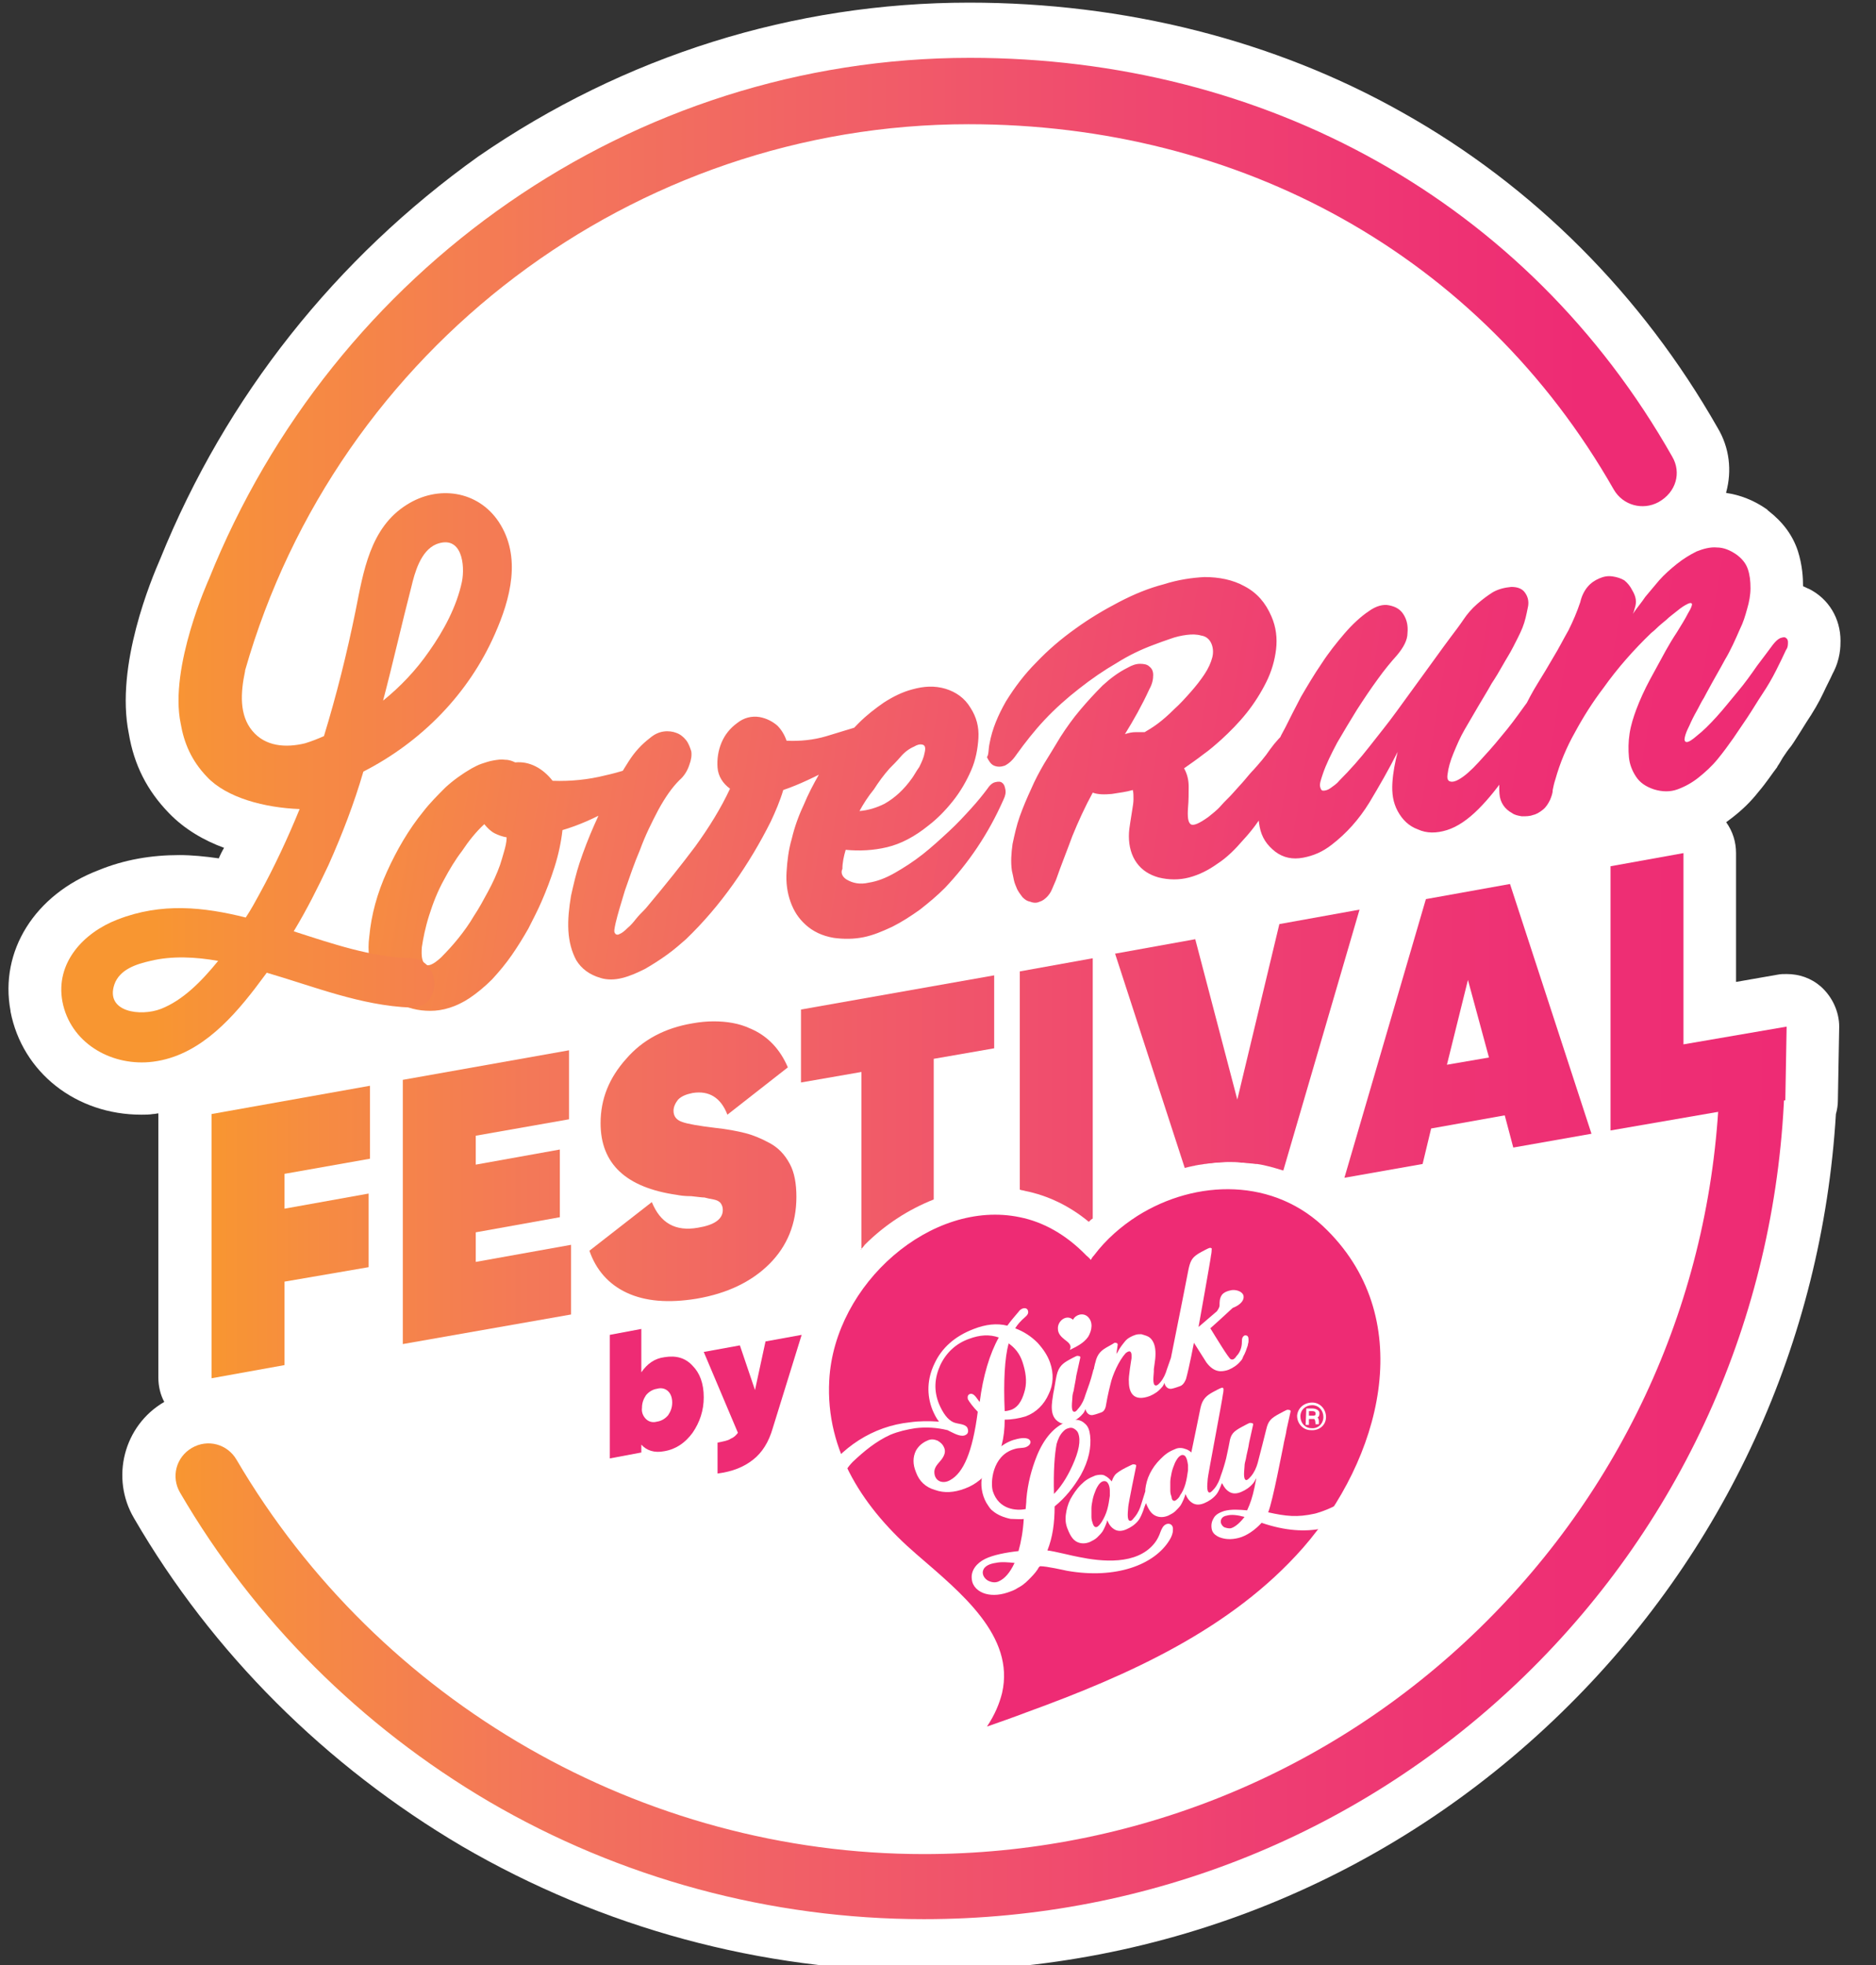 <?xml version="1.0" encoding="utf-8"?>
<!-- Generator: Adobe Illustrator 23.0.1, SVG Export Plug-In . SVG Version: 6.00 Build 0)  -->
<svg version="1.1" id="Calque_1" xmlns="http://www.w3.org/2000/svg" xmlns:xlink="http://www.w3.org/1999/xlink" x="0px" y="0px"
	 viewBox="0 0 285.5 299" style="enable-background:new 0 0 285.5 299;" xml:space="preserve">
<rect x="0" y="0" width="285.5" height="299" fill="#333333" stroke="none"/>
<style type="text/css">
	.st0{fill:#FFFFFF;}
	.st1{fill:url(#SVGID_1_);}
	.st2{fill:url(#SVGID_2_);}
	.st3{fill:url(#SVGID_3_);}
	.st4{fill:#EE2B74;}
	.st5{fill:none;}
	.st6{fill:url(#SVGID_4_);}
	.st7{fill:url(#SVGID_5_);}
	.st8{fill:url(#SVGID_6_);}
	.st9{fill:url(#SVGID_7_);}
	.st10{fill:url(#SVGID_8_);}
	.st11{fill:url(#SVGID_9_);}
	.st12{fill:url(#SVGID_10_);}
	.st13{fill:url(#SVGID_11_);}
</style>
<path class="st0" d="M277.1,150.1c-1.5-1.3-3.3-1.9-5.2-1.9c-0.5,0-0.9,0-1.4,0.1l-6.3,1.1v-19.6c0-1.7-0.5-3.3-1.5-4.7
	c0.3-0.2,0.5-0.4,0.8-0.6c1.7-1.3,3-2.6,4.1-4c1.2-1.4,2.1-2.8,2.8-3.7c0,0,0.1-0.1,0.1-0.2c0.3-0.4,0.5-0.8,0.8-1.3
	c0.4-0.6,0.8-1.2,1.3-1.8c0.5-0.7,0.9-1.4,1.3-2c0.3-0.5,0.7-1.1,1-1.6c1-1.5,1.9-3,2.6-4.5c0.5-1.1,1-2,1.4-2.9
	c1.2-2.2,1.2-4.2,1.2-5c0-3.4-1.8-6.4-4.8-7.9c-0.3-0.1-0.6-0.3-0.9-0.4c0-1.3-0.1-3.2-0.8-5.4c-0.8-2.4-2.3-4.4-4.5-6.1
	c-0.1-0.1-0.1-0.1-0.2-0.2c-2-1.4-4.1-2.2-6.2-2.5c0,0,0,0,0-0.1c0.9-3.3,0.5-6.8-1.3-9.8c-11.5-20.2-28-36.8-48-48
	c-19.5-11-42.3-16.7-65.9-16.7c-26.7,0-52.5,8.1-74.7,23.4C51.1,39.3,34.4,60.3,24.4,85c-1.3,3-6.9,16.2-4.8,26.6
	c0.8,4.8,2.8,8.7,6.1,12.1c2.4,2.5,5.4,4.2,8.4,5.3c-0.3,0.5-0.6,1.1-0.8,1.6c-2.1-0.3-4.1-0.5-6-0.5c-4.3,0-8.4,0.7-12.3,2.3
	c-9.7,3.7-15.1,12.3-13.4,21.4c0,0,0,0,0,0.1c1.8,9.3,10,15.7,19.9,15.7c0.6,0,1.2,0,1.8-0.1c0.3,0,0.6-0.1,0.8-0.1c0,0,0,0,0,0
	v40.2c0,1.3,0.3,2.6,0.9,3.7c-6.2,3.6-8.2,11.6-4.6,17.7c11.9,20.5,29.2,37.7,49.9,49.9c21.3,12.4,45.5,19,70.3,19
	c36.5,0,70.9-13.9,97-39.3c24.9-24.2,39.7-56.4,41.8-91.1c0.2-0.7,0.3-1.4,0.3-2.1l0.2-11.2C279.9,154,278.9,151.7,277.1,150.1z"/>
<g id="FOND_FONCE">
</g>
<g>
	<g>
		<g>
			
				<linearGradient id="SVGID_1_" gradientUnits="userSpaceOnUse" x1="-1496.867" y1="1186.749" x2="-1496.63" y2="1186.789" gradientTransform="matrix(943.832 -166.423 0 973.176 1412833.625 -1403910.125)">
				<stop  offset="0" style="stop-color:#F89631"/>
				<stop  offset="6.450558e-02" style="stop-color:#F68C41"/>
				<stop  offset="0.218" style="stop-color:#F3765A"/>
				<stop  offset="0.373" style="stop-color:#F16166"/>
				<stop  offset="0.529" style="stop-color:#F04E6D"/>
				<stop  offset="0.685" style="stop-color:#EE3D72"/>
				<stop  offset="0.841" style="stop-color:#EE3074"/>
				<stop  offset="1" style="stop-color:#EE2B74"/>
			</linearGradient>
			<path class="st1" d="M99.4,115.6c0.5-0.2,1-0.3,1.3-0.2c0.3,0.1,0.5,0.3,0.6,0.6c0.1,0.3,0,0.6-0.1,1c-0.2,0.4-0.5,0.8-0.9,1.1
				c-2.3,1.9-4.8,3.6-7.3,5s-5,2.5-7.4,3.2c-0.2,1.8-0.6,3.7-1.2,5.6s-1.3,3.7-2,5.3c-0.6,1.4-1.3,2.7-2,4.1c-0.8,1.4-1.6,2.7-2.5,4
				s-1.9,2.5-3,3.7c-1.1,1.1-2.3,2.1-3.5,2.9c-2,1.3-4,1.9-5.9,1.9s-3.6-0.4-5.1-1.4c-1.5-0.9-2.6-2.2-3.4-4
				c-0.8-1.7-1.1-3.7-0.8-5.9c0.3-3.3,1.2-6.6,2.7-9.9c1.5-3.3,3.3-6.4,5.5-9.1c1-1.3,2.2-2.5,3.4-3.7c1.2-1.1,2.6-2.1,4-2.9
				c0.4-0.2,0.9-0.5,1.5-0.7s1.2-0.4,1.8-0.5c0.6-0.1,1.2-0.2,1.8-0.1c0.6,0,1.1,0.2,1.5,0.4c1.1-0.1,2.1,0.1,3.1,0.6
				s1.9,1.3,2.6,2.2c2.8,0.1,5.5-0.2,7.9-0.8C94.3,117.5,96.8,116.7,99.4,115.6z M67.6,133.8c-1,1.8-1.7,3.6-2.3,5.5
				c-0.6,1.9-0.9,3.5-1.1,4.8c-0.1,1.3,0,2.2,0.5,2.6c0.4,0.4,1.2,0.1,2.4-1c1-1,1.9-2,2.7-3c0.8-1,1.6-2.1,2.3-3.3
				c0.8-1.2,1.5-2.5,2.2-3.8s1.3-2.6,1.8-4c0.2-0.6,0.4-1.3,0.6-2s0.4-1.4,0.4-2.2c-0.6-0.1-1.2-0.3-1.8-0.6
				c-0.6-0.3-1.1-0.8-1.6-1.4c-1.3,1.2-2.4,2.6-3.4,4.1C69.3,130.8,68.4,132.3,67.6,133.8z M103.4,118.7c-1.1,1.1-2.1,2.5-3.2,4.5
				c-1,1.9-2,3.9-2.8,6.1c-0.9,2.1-1.6,4.2-2.3,6.2c-0.6,2-1.1,3.6-1.4,4.9c-0.2,0.9-0.3,1.4-0.1,1.6c0.1,0.2,0.4,0.3,0.7,0.1
				c0.3-0.1,0.7-0.4,1.2-0.9c0.5-0.4,0.9-0.9,1.3-1.4s0.8-0.9,1.2-1.3c0.4-0.4,0.6-0.7,0.7-0.8c2.6-3.1,5-6.1,7.1-8.9
				c2.1-2.9,3.9-5.8,5.3-8.8c-1.1-0.8-1.8-1.9-1.9-3.2s0.1-2.6,0.6-3.8c0.5-1.2,1.3-2.2,2.4-3c1-0.8,2.2-1.1,3.4-0.9
				c1.1,0.2,2,0.7,2.7,1.3c0.6,0.6,1.1,1.4,1.4,2.3c2,0.1,4.1-0.1,6.1-0.7s3.9-1.2,5.6-1.7c0.6-0.2,1.1-0.3,1.4-0.2
				c0.4,0.1,0.6,0.2,0.8,0.5c0.1,0.3,0.1,0.6-0.1,1c-0.2,0.4-0.6,0.8-1.1,1.3c-0.7,0.6-1.5,1.2-2.5,1.9c-1,0.7-2.1,1.4-3.3,2
				c-1.2,0.7-2.4,1.3-3.7,1.9c-1.3,0.6-2.5,1.1-3.7,1.5c-0.5,1.7-1.2,3.3-1.9,4.8c-1.6,3.2-3.5,6.4-5.7,9.5
				c-2.2,3.1-4.6,5.9-7.2,8.4c-0.8,0.7-1.7,1.5-2.8,2.3c-1.1,0.8-2.2,1.5-3.4,2.2c-1.2,0.6-2.3,1.1-3.5,1.4c-1.2,0.3-2.3,0.3-3.3,0
				c-1.7-0.5-2.9-1.4-3.7-2.7c-0.7-1.3-1.1-2.8-1.2-4.5s0.1-3.5,0.4-5.3c0.4-1.8,0.8-3.5,1.3-5c1.3-3.9,3-7.7,5-11.4
				c0.8-1.3,1.6-2.7,2.5-4.1s1.9-2.5,3.2-3.5c0.7-0.6,1.4-0.9,2.1-1s1.4,0,1.9,0.2c0.6,0.2,1.1,0.6,1.5,1.1s0.6,1.1,0.8,1.7
				c0.1,0.6,0,1.3-0.3,2.1C104.6,117.3,104.1,118.1,103.4,118.7z M128.8,133.8c1,0.6,2.1,0.8,3.4,0.5c1.3-0.2,2.6-0.7,4-1.5
				s2.8-1.7,4.2-2.8s2.7-2.3,4-3.5s2.4-2.4,3.4-3.5s1.8-2.1,2.4-2.9c0.4-0.6,0.8-1,1.3-1.1c0.4-0.1,0.8-0.1,1,0.1
				c0.3,0.2,0.4,0.5,0.5,1s0,1-0.3,1.6c-2.3,5.2-5.3,9.6-8.9,13.4c-1.2,1.2-2.4,2.2-3.8,3.3c-1.4,1-2.8,1.9-4.2,2.6
				c-1.5,0.7-2.9,1.3-4.4,1.6s-3,0.3-4.5,0.1c-1.8-0.3-3.2-1-4.3-2s-1.8-2.1-2.3-3.5s-0.7-2.9-0.6-4.5c0.1-1.7,0.3-3.4,0.8-5.1
				c0.4-1.7,1-3.4,1.8-5.1c0.7-1.7,1.5-3.2,2.3-4.6s1.8-2.7,2.8-4.1c1-1.4,2.1-2.6,3.3-3.8c1.2-1.2,2.5-2.2,3.8-3.1
				c1.4-0.9,2.8-1.6,4.3-2c1.8-0.5,3.4-0.6,5.1-0.1c1.6,0.5,2.9,1.4,3.8,2.9c0.9,1.4,1.3,2.9,1.2,4.6c-0.1,1.6-0.4,3.3-1.1,4.9
				c-0.7,1.6-1.6,3.2-2.8,4.7s-2.4,2.7-3.7,3.7c-2.1,1.7-4.2,2.8-6.3,3.3s-4.2,0.6-6.3,0.4c-0.3,1-0.5,2-0.5,2.9
				C127.9,132.8,128.2,133.4,128.8,133.8z M130.8,123.4c1.3-0.1,2.6-0.5,3.8-1.1c1.6-0.9,3-2.2,4.2-3.9c0.3-0.4,0.6-1,1.1-1.7
				c0.4-0.8,0.7-1.5,0.8-2.1c0.2-0.8,0.1-1.2-0.3-1.3c-0.4-0.1-0.8,0-1.3,0.3c-0.7,0.3-1.4,0.8-2,1.5s-1.2,1.3-1.7,1.8
				c-0.9,1-1.7,2.1-2.4,3.2C132.1,121.2,131.4,122.3,130.8,123.4L130.8,123.4z M150.6,113.1c0.4-2.2,1.3-4.3,2.5-6.4
				c1.3-2.1,2.8-4.1,4.6-5.9c1.8-1.9,3.8-3.6,5.9-5.1c2.2-1.6,4.4-2.9,6.7-4.1s4.5-2.1,6.8-2.7c2.2-0.7,4.3-1,6.2-1.1
				c2.2,0,4.3,0.4,6.1,1.4c1.9,1,3.2,2.5,4.1,4.6c0.7,1.6,0.9,3.3,0.7,5s-0.7,3.4-1.5,5s-1.8,3.2-3,4.7s-2.5,2.8-3.8,4
				c-0.9,0.8-1.8,1.6-2.8,2.3c-0.9,0.7-1.9,1.4-2.9,2.1c0.5,0.9,0.7,1.8,0.7,2.8s0,2.1-0.1,3.2c-0.1,1.4,0,2.2,0.4,2.5
				s1.3-0.1,2.7-1.1c0.6-0.5,1.3-1,1.9-1.7c0.6-0.7,1.3-1.3,1.9-2c0.6-0.7,1.2-1.3,1.7-1.9s1-1.2,1.4-1.6c0.8-0.9,1.7-1.9,2.5-3.1
				c0.8-1.1,1.7-2.1,2.7-2.9c0.3-0.3,0.7-0.5,1.1-0.6c0.4-0.1,0.8,0.1,1,0.5c0.3,0.4,0.3,0.9,0.1,1.5s-0.4,1.1-0.7,1.6
				c-0.6,1.4-1.3,2.8-2.1,4.4s-1.8,3.2-2.8,4.8c-1,1.6-2.1,3.1-3.4,4.5c-1.2,1.4-2.5,2.7-3.9,3.6c-1.4,1-2.8,1.7-4.3,2.1
				c-1.5,0.4-3.1,0.4-4.7,0c-1.4-0.4-2.5-1.1-3.3-2.2c-0.8-1.1-1.2-2.5-1.2-4.1c0-0.7,0.1-1.4,0.2-2c0.1-0.7,0.2-1.3,0.3-1.9
				s0.2-1.2,0.2-1.7s0-1-0.1-1.4c-1,0.3-2,0.4-3.2,0.6c-1.1,0.1-2.1,0.1-2.9-0.2c-1.2,2.2-2.2,4.4-3.1,6.6c-0.8,2.2-1.7,4.4-2.5,6.7
				c-0.2,0.5-0.4,0.9-0.6,1.4c-0.2,0.5-0.5,0.9-0.8,1.2s-0.7,0.6-1.1,0.7c-0.4,0.2-0.9,0.2-1.4,0c-0.5-0.1-0.8-0.3-1.2-0.7
				c-0.3-0.4-0.6-0.8-0.8-1.2c-0.2-0.5-0.4-0.9-0.5-1.4s-0.2-1-0.3-1.4c-0.2-1.3-0.1-2.7,0.1-4.1c0.3-1.4,0.6-2.8,1.1-4.2
				c0.5-1.4,1.1-2.8,1.7-4.1c0.6-1.4,1.3-2.7,2-3.9c0.8-1.3,1.6-2.6,2.5-4.1c0.9-1.4,1.9-2.8,3-4.1c1.1-1.3,2.2-2.5,3.4-3.7
				c1.2-1.1,2.4-2,3.8-2.7c0.7-0.4,1.3-0.6,1.9-0.6c0.6,0,1.1,0.1,1.4,0.4c0.4,0.3,0.6,0.7,0.6,1.3c0,0.6-0.1,1.3-0.6,2.2
				c-1.1,2.4-2.4,4.7-3.7,6.8c0.6-0.2,1.1-0.3,1.6-0.3s1,0,1.4,0c0.5-0.3,1.2-0.7,2-1.3c0.8-0.6,1.6-1.3,2.5-2.2
				c0.9-0.8,1.7-1.7,2.5-2.6s1.5-1.8,2.1-2.7c0.6-0.9,1-1.8,1.2-2.6c0.2-0.8,0.1-1.6-0.2-2.2s-0.8-1-1.5-1.1
				c-0.7-0.2-1.4-0.2-2.2-0.1s-1.7,0.3-2.5,0.6c-0.9,0.3-1.7,0.6-2.5,0.9c-1.9,0.7-3.8,1.6-5.7,2.8c-1.9,1.1-3.8,2.4-5.7,3.9
				c-1.8,1.4-3.6,3-5.2,4.7c-1.6,1.7-3,3.5-4.3,5.3c-0.6,0.9-1.2,1.4-1.8,1.7c-0.6,0.2-1.1,0.2-1.6,0s-0.8-0.7-1.1-1.3
				C150.5,114.8,150.4,114,150.6,113.1z M212.6,99.7c-0.9,1-1.9,2.2-2.9,3.6c-1.1,1.5-2.1,3-3.2,4.7c-1,1.6-2,3.3-3,5
				c-0.9,1.7-1.7,3.3-2.2,4.8c-0.3,0.9-0.5,1.5-0.4,1.9s0.2,0.6,0.5,0.6s0.7-0.1,1.1-0.4c0.4-0.3,0.9-0.6,1.3-1.1
				c1.7-1.7,3.2-3.4,4.6-5.2c1.4-1.8,2.8-3.5,4.1-5.3s2.7-3.7,4-5.5c1.4-1.9,2.8-3.9,4.3-5.9c0.6-0.8,1.3-1.7,1.9-2.6
				c0.6-0.9,1.3-1.7,2.1-2.4c0.8-0.7,1.6-1.3,2.4-1.8c0.9-0.5,1.8-0.7,2.8-0.8c1,0,1.7,0.3,2.1,0.9c0.5,0.7,0.6,1.5,0.4,2.3
				c-0.2,1-0.4,2-0.8,3c-0.4,1-0.9,1.9-1.4,2.9s-1.1,1.9-1.6,2.8s-1.1,1.9-1.7,2.8c-0.6,1.1-1.3,2.2-2,3.4c-0.7,1.2-1.4,2.4-2.1,3.6
				c-0.7,1.2-1.2,2.4-1.7,3.6s-0.8,2.3-0.9,3.2c-0.1,0.6,0,1,0.4,1.1c0.3,0.1,0.8,0,1.3-0.3c0.9-0.5,1.9-1.4,3-2.6s2.3-2.5,3.5-4
				c1.2-1.4,2.3-2.9,3.3-4.3s1.9-2.5,2.5-3.4c0.3-0.4,0.6-0.6,1-0.8c0.4-0.1,0.7-0.1,0.9,0.1c0.3,0.2,0.4,0.5,0.4,1
				s-0.1,1.1-0.6,1.8c-0.8,1.5-1.8,3.2-2.9,5.3c-1.1,2-2.4,4.1-3.7,6c-1.4,2-2.8,3.8-4.4,5.4c-1.6,1.6-3.2,2.7-4.8,3.2
				s-3.1,0.5-4.4-0.1c-1.4-0.5-2.4-1.5-3.1-2.8c-0.7-1.3-0.9-2.7-0.8-4.3c0.1-1.6,0.4-3.1,0.8-4.7c-1.3,2.6-2.8,5.2-4.3,7.7
				c-1.6,2.6-3.5,4.7-5.7,6.4c-1.4,1.1-2.8,1.7-4.4,2c-1.6,0.3-3,0-4.2-0.9c-1.3-1-2.1-2.2-2.4-3.8c-0.3-1.6-0.3-3.3,0.1-5
				c0.4-1.8,0.9-3.5,1.6-5.3c0.7-1.8,1.4-3.4,2.2-4.8c0.7-1.4,1.5-3,2.4-4.7c1-1.7,2-3.4,3.1-5c1.1-1.7,2.3-3.2,3.5-4.6
				s2.5-2.6,3.7-3.4c1.1-0.8,2.2-1.1,3.1-0.9c1,0.2,1.7,0.6,2.2,1.4s0.7,1.7,0.6,2.8C214.2,97.4,213.6,98.5,212.6,99.7z M248.8,92.5
				c-0.1,0.4-0.2,0.7-0.3,0.9c0.6-0.9,1.3-1.7,1.9-2.6c0.7-0.8,1.4-1.7,2.1-2.5c0.8-0.9,1.7-1.7,2.7-2.5c1-0.8,2-1.4,3-1.9
				c1-0.4,2.1-0.7,3.1-0.6c1,0,2,0.4,3,1.1c0.8,0.6,1.4,1.3,1.7,2.2c0.3,0.9,0.4,1.8,0.4,2.9c0,1-0.2,2.1-0.5,3.1
				c-0.3,1.1-0.6,2.1-1.1,3.1c-0.7,1.6-1.4,3.2-2.3,4.7c-0.8,1.5-1.7,3-2.5,4.5c-0.1,0.2-0.4,0.7-0.7,1.3c-0.4,0.6-0.7,1.3-1.1,2
				s-0.8,1.5-1.1,2.2c-0.4,0.8-0.6,1.3-0.7,1.8c-0.1,0.4,0,0.7,0.3,0.7s0.8-0.3,1.6-1c0.9-0.7,1.8-1.6,2.9-2.8
				c1.1-1.2,2.1-2.5,3.2-3.8s2.1-2.7,3-4c1-1.3,1.8-2.4,2.4-3.2c0.4-0.5,0.7-0.8,1.1-1c0.3-0.1,0.6-0.2,0.8-0.1
				c0.2,0.1,0.4,0.3,0.4,0.7c0,0.4,0,0.8-0.3,1.2c-0.4,0.9-0.9,1.9-1.5,3.1s-1.3,2.4-2.1,3.6c-0.8,1.2-1.5,2.4-2.3,3.6
				s-1.5,2.2-2.1,3.1c-0.7,1-1.5,2.1-2.4,3.2s-1.9,2-2.9,2.8s-2.1,1.4-3.2,1.8c-1.1,0.4-2.3,0.4-3.6,0c-1.2-0.4-2.1-1-2.7-1.9
				c-0.6-0.9-1-1.9-1.1-3s-0.1-2.3,0.1-3.6c0.2-1.3,0.6-2.5,1-3.6c0.6-1.6,1.3-3.1,2.1-4.6s1.6-2.9,2.4-4.4c0.5-0.9,1.1-1.9,1.7-2.8
				c0.6-1,1.2-1.9,1.7-2.9c0.5-0.8,0.6-1.2,0.6-1.4c-0.1-0.2-0.3-0.2-0.7,0c-0.4,0.2-0.9,0.5-1.5,1s-1.2,0.9-1.7,1.4
				c-0.6,0.5-1.1,0.9-1.5,1.3s-0.7,0.6-0.8,0.7c-2.6,2.5-5.1,5.3-7.3,8.4c-1.6,2.1-3,4.3-4.3,6.7c-1.3,2.3-2.3,4.7-3,7.2
				c-0.2,0.6-0.3,1.1-0.4,1.6c0,0.5-0.2,1-0.4,1.5c-0.3,0.6-0.6,1.1-1.1,1.5s-1,0.7-1.5,0.8c-0.5,0.2-1.1,0.2-1.7,0.2
				c-0.6-0.1-1.1-0.2-1.5-0.5c-1.1-0.6-1.8-1.6-1.9-2.9c-0.1-1.3,0-2.8,0.4-4.4s0.9-3.1,1.6-4.7c0.7-1.5,1.2-2.8,1.7-3.8
				c0.6-1.3,1.3-2.6,2.1-3.9s1.6-2.6,2.4-4c0.8-1.3,1.5-2.7,2.3-4.1c0.7-1.4,1.3-2.8,1.8-4.3c0.2-0.9,0.6-1.7,1.1-2.3
				c0.5-0.6,1.1-1,1.8-1.3s1.3-0.4,2-0.3s1.3,0.3,1.8,0.6c0.5,0.4,0.9,0.9,1.2,1.5C249,90.8,249.1,91.6,248.8,92.5z"/>
		</g>
		
			<linearGradient id="SVGID_2_" gradientUnits="userSpaceOnUse" x1="23.392" y1="214.776" x2="240.724" y2="214.776" gradientTransform="matrix(1 0 0 -1 0 300)">
			<stop  offset="0" style="stop-color:#F89631"/>
			<stop  offset="4.469138e-02" style="stop-color:#F7913A"/>
			<stop  offset="0.285" style="stop-color:#F3765A"/>
			<stop  offset="0.508" style="stop-color:#F15D68"/>
			<stop  offset="0.709" style="stop-color:#EF4570"/>
			<stop  offset="0.88" style="stop-color:#EE3473"/>
			<stop  offset="1" style="stop-color:#EE2B74"/>
		</linearGradient>
		<path class="st2" d="M254.5,69.5c-22.1-39-62.1-60.7-106.9-60.7C96.1,8.8,50.7,41,31.8,88.1l0,0c0,0-6.1,13.4-4.3,22
			c0.5,2.9,1.6,5.6,4,8.1c3,3.2,8.8,4.7,14.1,4.9c-1.8,4.4-3.8,8.7-6.1,12.9c-0.6,1.1-1.3,2.4-2.1,3.6c-6.4-1.6-12.8-2.3-19.5,0.3
			c-5.2,2-9.5,6.6-8.4,12.5c1.2,6.2,7.2,9.7,13.2,9.2c7-0.6,12.1-6,16.1-11.2c0.6-0.8,1.2-1.6,1.8-2.4c7.2,2.1,14.3,5,21.9,5.3
			c4.8,0.2,4.8-7.3,0-7.5c-6.1-0.2-11.9-2.2-17.8-4.1c2-3.3,3.7-6.7,5.3-10.1c2.1-4.7,3.9-9.4,5.3-14.2c8.8-4.5,16-11.8,20-20.9
			c2.4-5.4,4.1-11.8,0.6-17.1c-3.2-4.8-9.3-5.6-14-2.6C56.3,80.3,55.3,87,54.1,93c-1.3,6.4-2.9,12.8-4.8,19
			c-0.9,0.4-1.9,0.8-2.9,1.1c-2.9,0.7-6,0.5-8-1.9s-1.8-5.8-1.1-9.1V102c14-49,59.1-83.1,110.1-83.1c41.2,0,77.8,19.8,98.2,55.6
			c1.4,2.4,4.4,3.2,6.8,1.9C255.1,74.9,255.9,71.9,254.5,69.5z M24.5,153.5c-3.1,1.2-8.5,0.5-7.1-3.7c0.8-2.3,3.3-3.1,5.5-3.6
			c3.3-0.8,6.9-0.6,10.3,0C30.6,149.4,27.8,152.2,24.5,153.5z M62.6,89.3c0.5-2.1,1.4-5.5,3.8-6.5c3.9-1.5,4.4,3.2,3.9,5.7
			c-0.8,3.8-2.8,7.5-5,10.6c-2,2.9-4.4,5.4-7,7.5C59.8,100.9,61.1,95.1,62.6,89.3z"/>
		
			<linearGradient id="SVGID_3_" gradientUnits="userSpaceOnUse" x1="26.711" y1="74.152" x2="271.603" y2="74.152" gradientTransform="matrix(1 0 0 -1 0 300)">
			<stop  offset="0" style="stop-color:#F89631"/>
			<stop  offset="6.450558e-02" style="stop-color:#F68C41"/>
			<stop  offset="0.218" style="stop-color:#F3765A"/>
			<stop  offset="0.373" style="stop-color:#F16166"/>
			<stop  offset="0.529" style="stop-color:#F04E6D"/>
			<stop  offset="0.685" style="stop-color:#EE3D72"/>
			<stop  offset="0.841" style="stop-color:#EE3074"/>
			<stop  offset="1" style="stop-color:#EE2B74"/>
		</linearGradient>
		<path class="st3" d="M140.6,292c-23.3,0-46.2-6.2-66.2-17.9c-19.4-11.4-35.7-27.6-47-47c-1.4-2.4-0.6-5.4,1.8-6.8
			c2.4-1.4,5.4-0.6,6.8,1.8c21.7,37,61.8,60,104.6,60c31.7,0,61.8-12.2,84.5-34.3s35.7-51.7,36.6-83.3c0.1-2.8,2.4-4.9,5.1-4.8
			c2.8,0.1,4.9,2.4,4.8,5.1c-1,34.2-15,66.3-39.6,90.2C207.5,278.8,175,292,140.6,292z"/>
		<g>
			<g>
				<path class="st4" d="M202,187.2c-8-8.1-20-7.8-28.9-2.2c-2.5,1.6-4.8,3.6-6.6,6c-0.2,0.2-0.4,0.5-0.5,0.7
					c-0.2-0.3-0.5-0.5-0.7-0.7c-3.1-3.2-6.6-5.1-10.1-5.8c-13.4-2.8-28.2,10.1-29,24.8c-0.6,10.9,5.4,19.7,13.3,26.5
					c6.7,5.8,15,12.4,13,21.1c-0.4,1.6-1.1,3.3-2.3,5.1c2-0.7,4-1.4,6.1-2.2c15.4-5.6,31.1-12.6,42-25
					C210,222.1,215.9,201.1,202,187.2z"/>
			</g>
			<path class="st0" d="M159.8,207.3c-0.4-1.1-1-2-1.9-3c-1-1-2.1-1.7-3.4-2.2c0.3-0.5,0.8-1.1,1.5-1.7c0.6-0.5,0.5-0.8,0.4-1.1
				c-0.2-0.3-0.5-0.3-0.8-0.2c-0.2,0.1-0.4,0.2-0.6,0.5c-0.6,0.7-1.2,1.4-1.7,2.1c-1.6-0.4-3.3-0.2-5.1,0.5c-2.9,1.1-4.9,2.9-6,5.3
				c-1.1,2.3-1.2,4.7-0.3,7c0.3,0.7,0.6,1.3,1,1.8c-1.5-0.1-3-0.1-4.4,0.1c-5.7,0.6-10.5,3.8-13.7,8.6c-0.3,0.4-1.8,2.6-0.9,3.1
				c0.5,0.3,1.2-0.1,1.6-0.3c0.6-0.3,1-0.8,1.4-1.4c0.3-0.4,0.6-0.9,0.9-1.3c0.6-0.9,1.2-1.9,2-2.7c1.7-1.6,3.5-3.1,5.7-4.1
				c1.2-0.5,2.5-0.8,3.8-1c1.6-0.2,3.3-0.1,4.9,0.3c0.2,0.1,0.4,0.2,0.6,0.3c0.6,0.3,1.6,0.8,2.2,0.4c0.4-0.2,0.4-0.7,0.2-1.1
				c-0.4-0.6-1.4-0.5-2.1-0.8c-0.9-0.4-1.6-1.4-2.2-2.8c-0.8-2-0.7-3.9,0.2-5.9c0.9-1.9,2.4-3.3,4.4-4c1.6-0.6,3.1-0.7,4.5-0.2
				c-1.4,2.5-2.4,5.9-2.9,9.8l-0.1-0.1c-0.4-0.5-0.8-1.3-1.4-1.1c-0.3,0.1-0.4,0.4-0.3,0.8c0.2,0.4,0.9,1.3,1.5,1.9
				c-0.8,6.2-2.2,9.3-4.2,10.4c-1.2,0.7-2.5,0.1-2.4-1.4c0.1-0.8,0.8-1.3,1.2-1.9c0.4-0.6,0.5-1.1,0.3-1.6s-0.5-0.8-1-1.1
				c-0.5-0.2-1-0.3-1.6,0c-0.7,0.3-1.3,0.8-1.7,1.5c-0.5,1-0.5,2.1,0,3.3c0.5,1.4,1.5,2.3,2.9,2.7c1.4,0.5,2.9,0.4,4.5-0.2
				c1.7-0.6,3.1-1.8,4.2-3.4c1.3-1.9,1.9-4.3,1.9-7.1c1.1,0,2.2-0.2,3.2-0.5c1.6-0.6,2.8-1.8,3.5-3.4
				C160.3,210.7,160.4,209,159.8,207.3 M156,211.4c-0.3,1.2-0.8,2.6-2.1,3.1c-0.3,0.1-0.7,0.2-1,0.2c-0.2-4.5,0-8.1,0.6-10.3
				c1,0.7,1.7,1.6,2.1,2.8C156.1,208.7,156.3,210.1,156,211.4"/>
			<path class="st0" d="M165.5,200.3c-0.7-0.6-1.8-0.3-2.2,0.5c-1-0.9-2.4,0.2-2.3,1.4c0,0.7,0.5,1.2,1,1.6c0.5,0.4,1.2,0.8,0.8,1.6
				c1-0.5,2.1-1,2.8-2C166.2,202.4,166.4,201.1,165.5,200.3"/>
			<path class="st0" d="M189.2,197c-0.3-0.6-1.2-0.8-1.8-0.7c-0.5,0.1-1.2,0.3-1.5,0.8s-0.3,1-0.3,1.5c0,0.3-0.2,0.6-0.4,0.9
				l-2.8,2.4c0,0,1.9-10.6,1.9-10.9c0.1-0.4,0.1-0.9,0.1-0.9c0.1-0.2-0.2-0.3-0.4-0.2c0,0-0.1,0-1.2,0.6c-1.3,0.7-1.6,1.2-1.9,2.5
				c0,0-1.7,8.7-2.7,13.6c-0.2,0.6-0.4,1.1-0.6,1.7c-0.2,0.7-0.5,1.4-1,2c-0.2,0.2-0.4,0.5-0.7,0.5c-0.6,0-0.3-1.7-0.3-2.1
				c0-0.1,0-0.2,0-0.4l0.1-0.7c0.2-1.2,0.2-2.2,0-2.9s-0.6-1.2-1.1-1.4c-0.2-0.1-0.6-0.2-0.9-0.3c-0.3,0-0.6,0-0.9,0.1
				c-0.6,0.2-1.2,0.5-1.6,1c-0.4,0.5-0.8,1-1.1,1.6l-0.2,0.3l0.2-1.4c0-0.3-0.3-0.3-0.5-0.3c0,0,0.1,0-1,0.6c-0.9,0.5-1.6,1-1.9,2.4
				c0,0-0.1,0.3-0.2,0.8c0,0.1,0,0.2-0.1,0.3l-0.1,0.4c-0.3,1.2-0.7,2.3-1.1,3.4c-0.2,0.7-0.5,1.4-1,2c-0.2,0.2-0.4,0.6-0.7,0.6
				c-0.6,0-0.3-1.7-0.3-2.1c0-0.4,0.1-0.8,0.2-1.1c0.1-0.7,0.3-1.5,0.4-2.3l0.6-2.7c0.1-0.3-0.3-0.3-0.5-0.3c0,0-0.1,0-1.2,0.6
				c-0.9,0.5-1.6,1-1.9,2.4c-0.2,0.9-0.3,1.8-0.5,2.7c-0.2,1.4-0.7,3.5,0.9,4.4c0.5,0.3,1.1,0.3,1.8,0s1.3-0.7,1.8-1.3
				c0.2-0.2,0.3-0.5,0.4-0.7c0.1,0.5,0.5,1,1.1,0.9c0.5-0.1,1-0.3,1.3-0.4c0.6-0.2,0.7-1,0.7-1c0.3-1.8,0.7-3.3,0.7-3.3
				c0.3-1.4,1.3-3.6,2.3-4.7c0.1-0.1,0.4-0.3,0.6-0.3c0.4,0.1,0.3,0.8,0.3,1.1c0,0-0.5,2.9-0.4,3.5c0,1.8,0.8,3.1,3.2,2.2
				c0.7-0.3,1.3-0.7,1.8-1.3c0.2-0.2,0.3-0.4,0.4-0.7c0.1,0.5,0.5,1,1.1,0.9c0.5-0.1,1-0.3,1.3-0.4c0.6-0.2,0.9-1.1,0.9-1.1
				c0.5-1.8,1.2-5.5,1.2-5.5l1.9,3c1.2,1.6,2.3,1.4,3.1,1.2l0.3-0.1c0.7-0.3,1.3-0.7,1.8-1.3c0.2-0.2,0.3-0.4,0.4-0.7
				c0.3-0.5,0.5-1.1,0.7-1.7c0-0.2,0.1-0.4,0.1-0.5c0-0.3,0.1-0.9-0.3-1c-0.3-0.1-0.5,0.1-0.6,0.3s-0.1,0.4-0.1,0.7
				c0,0.8-0.3,1.6-0.8,2.1c-0.2,0.3-0.5,0.7-0.9,0.5c-0.3-0.1-2.3-3.4-3.1-4.7c0.7-0.6,2.2-2,3.4-3.1
				C188.7,198.6,189.5,197.8,189.2,197"/>
			<path class="st0" d="M177.5,231.9c-0.5,0.2-0.7,0.7-0.9,1.2c-0.2,0.6-0.5,1.2-0.9,1.7c-2.7,3.4-8.1,2.8-11.5,2.1
				c-0.7-0.1-3.8-0.9-4.8-1c0.8-2,1.1-4.2,1.1-6.7c1.6-1.3,2.9-2.9,4-4.8c1.2-2.2,1.6-4.2,1.4-6c-0.1-0.8-0.3-1.4-0.8-1.8
				c-0.6-0.6-1.5-0.8-2.7-0.3c-1.9,0.7-3.5,2.5-4.6,5.2c-0.8,2-1.4,4.2-1.6,6.6c0,0.6-0.1,1.1-0.1,1.5c-1.4,0.3-4.1,0.1-5-2.7
				c-0.4-1.3-0.1-5.4,3.2-6.4c0.9-0.3,1.5-0.1,2-0.4c0.4-0.2,0.8-0.7,0.3-1.1c-0.6-0.4-1.7-0.1-2.4,0.1c-0.9,0.3-1.7,0.8-2.4,1.4
				c-0.4,0.4-0.8,0.8-1.1,1.3c-0.6,0.9-1.1,2-1.3,3.2c-0.2,1.4,0.2,3,1,4.1c0.2,0.3,0.4,0.6,0.7,0.8c0.7,0.6,1.7,1,2.7,1.2
				c0.2,0,1.9,0.1,2,0c-0.1,1.8-0.4,3.5-0.8,4.9c-1.9,0.2-3.9,0.6-5.1,1.2c-1.2,0.6-2.2,1.7-2,3.1c0.1,1.1,1,1.9,2.1,2.2
				s2.4,0.2,3.9-0.4c0.3-0.1,0.7-0.3,1-0.5c0.6-0.3,1.1-0.7,1.6-1.2s1-1,1.4-1.6c0.1-0.2,0.2-0.4,0.4-0.5c1,0,3.6,0.6,4.1,0.7
				c7.4,1.3,13.3-0.9,15.6-4.7c0.3-0.5,0.5-1,0.5-1.5C178.6,232,178,231.7,177.5,231.9 M160.8,219.7c0.2-0.7,0.5-1.4,1-1.9
				c0.2-0.2,0.4-0.4,0.8-0.5c0.3-0.1,0.6-0.1,0.9,0.1c0.3,0.2,0.5,0.4,0.6,0.7c0.4,1.1,0.1,2.7-0.9,4.9c-0.9,2-1.9,3.4-2.8,4.3
				C160.3,223.8,160.5,221.3,160.8,219.7 M152,240.6c-0.4,0.2-0.9,0.2-1.4,0c-0.6-0.2-1.2-0.9-1-1.6c0.2-0.8,1.2-1.1,1.9-1.2
				c0.9-0.2,1.9-0.1,2.9,0C153.7,239.3,152.9,240.2,152,240.6"/>
			<path class="st0" d="M208.8,226c-0.4-0.3-1.1-0.1-1.6,0.1c-0.6,0.2-1.1,0.6-1.5,1c-0.4,0.3-1.3,1.4-2.5,2
				c-1.8,0.9-3.1,1.2-3.1,1.2c-2.7,0.6-4.4,0.4-7.1-0.2c0.7-1.7,2.2-9.7,2.3-10.1c0.1-0.7,0.4-1.7,0.5-2.5l0.6-2.7
				c0.1-0.3-0.3-0.3-0.5-0.3c0,0-0.1,0-1.2,0.6c-1.3,0.7-1.7,1.1-2,2.4c0,0-1.1,4.4-1.3,5.1c-0.2,0.7-0.5,1.4-1,2
				c-0.2,0.2-0.4,0.5-0.7,0.6c-0.6,0-0.3-1.7-0.3-2.1c0-0.4,0.1-0.7,0.2-1.1c0.1-0.7,0.4-1.7,0.5-2.5l0.6-2.7
				c0.1-0.3-0.3-0.3-0.5-0.3c0,0-0.1,0-1.2,0.6c-1.3,0.7-1.7,1.1-1.9,2.4c0,0-0.2,1.1-0.5,2.4c-0.2,0.8-0.5,1.8-0.8,2.6
				c-0.2,0.7-0.5,1.4-1,2c-0.2,0.2-0.4,0.5-0.7,0.6c-0.6,0-0.3-1.7-0.3-2.1c0-0.4,2.3-12.4,2.3-12.8l0,0c0.1-0.4,0.1-0.8,0.1-0.8
				c0-0.3-0.2-0.3-0.4-0.2c0,0-0.1,0-1.2,0.6c-0.9,0.5-1.6,1-1.9,2.4c0,0-1.2,5.9-1.4,6.8c-0.4-0.4-0.8-0.5-0.8-0.5
				c-0.5-0.2-1.1-0.3-1.7,0c-1,0.4-1.5,0.8-2.2,1.5s-1.2,1.4-1.6,2.2c-0.4,0.8-0.6,1.6-0.7,2.4c0,0.1,0,0.2,0,0.3
				c-0.2,0.6-0.4,1.3-0.6,1.9c-0.2,0.7-0.5,1.4-1,2c-0.2,0.2-0.4,0.6-0.7,0.6c-0.6,0-0.3-1.7-0.3-2.1c0-0.4,1.2-6.2,1.2-6.2
				c0.1-0.3-0.3-0.3-0.5-0.3c0,0-2.1,0.9-2.7,1.6c-0.3,0.4-0.4,0.7-0.5,1c-0.3-0.3-0.5-0.6-1.1-0.9c-0.4-0.2-1-0.1-1.4,0
				c-1,0.4-1.5,0.7-2.2,1.4s-1.2,1.5-1.6,2.2c-0.4,0.8-0.6,1.6-0.7,2.4c-0.1,0.8,0,1.5,0.3,2.2c0.4,1,0.8,1.6,1.4,1.9
				c0.6,0.3,1.3,0.3,2,0c0.4-0.2,0.8-0.4,1.1-0.7s0.6-0.6,0.8-0.9c0.2-0.3,0.7-1.4,0.7-1.7c0.3,0.7,0.6,1.1,1.1,1.4
				c0.5,0.3,1.1,0.3,1.8,0s1.3-0.7,1.8-1.3c0.4-0.5,0.6-1.1,0.8-1.6c0.1-0.4,0.3-0.8,0.4-1.1l0,0c0.4,1,0.8,1.6,1.4,1.9
				c0.6,0.3,1.3,0.3,2,0c0.4-0.2,0.8-0.4,1.1-0.7s0.6-0.6,0.8-0.9c0.2-0.3,0.7-1.4,0.7-1.7c0.3,0.7,0.6,1.1,1.1,1.4
				c0.5,0.3,1.1,0.3,1.8,0s1.3-0.7,1.8-1.3c0.4-0.5,0.6-1.1,0.8-1.6c0,0,0-0.1,0.1-0.1c0.3,0.6,0.6,1,1.1,1.3s1.1,0.3,1.8,0
				s1.3-0.7,1.8-1.3c0.2-0.2,0.3-0.5,0.5-0.8l0,0l-0.3,1.5c-0.3,1.4-0.6,2.3-1.1,3.4l0,0c-1.2-0.1-2.4-0.2-3.5,0.1
				c-0.6,0.2-1.3,0.5-1.6,1.1c-0.3,0.5-0.4,1-0.3,1.6c0.1,0.6,0.5,1,1.2,1.3c0.8,0.3,1.7,0.4,2.9,0.1c1.2-0.3,2.5-1.2,3.5-2.3
				c7.3,2.5,12.1,0.5,14.7-2l0,0C207.4,228.9,209.6,226.7,208.8,226 M168.9,226.8c0,0.3,0,0.5,0,0.8c-0.1,0.7-0.2,1.4-0.4,2.1
				c-0.2,0.7-0.5,1.3-0.8,1.8c-0.2,0.3-0.4,0.6-0.7,0.8c-0.4,0.2-0.6-0.2-0.7-0.5c-0.1-0.3-0.2-0.6-0.2-1s0-0.8,0-1.3
				c0-0.4,0.1-0.9,0.2-1.4c0.1-0.5,0.3-1,0.5-1.5c0.2-0.4,0.5-1,1-1.2C168.7,225.1,168.9,226.3,168.9,226.8 M180.8,222.9
				c0,0.3,0,0.5,0,0.8c-0.1,0.7-0.2,1.4-0.4,2.1c-0.2,0.7-0.5,1.3-0.8,1.7c-0.1,0.3-0.4,0.6-0.7,0.8c-0.4,0.2-0.6-0.2-0.6-0.5
				c-0.1-0.3-0.2-0.6-0.2-1s0-0.8,0-1.3c0-0.4,0.1-0.9,0.2-1.4c0.1-0.5,0.3-1,0.5-1.5c0.2-0.4,0.5-1,1-1.2
				C180.6,221.2,180.7,222.4,180.8,222.9 M187.4,232.5c-0.3,0.1-0.7,0-1-0.1s-0.5-0.4-0.6-0.7c-0.1-0.5,0.2-1,0.9-1.1
				c0.7-0.2,1.6-0.1,2.7,0.2C188.7,231.7,188,232.3,187.4,232.5"/>
			<path class="st0" d="M201.8,215.6c0-1.2-0.9-2.2-2.1-2.2c-1.2,0-2.2,0.8-2.3,2c0,1.2,0.9,2.2,2.1,2.2
				C200.7,217.7,201.8,216.9,201.8,215.6z M197.9,215.5c0-1,0.8-1.7,1.8-1.7s1.7,0.8,1.7,1.8s-0.8,1.8-1.8,1.7
				C198.6,217.3,197.9,216.5,197.9,215.5z M200.2,216.7h0.5c0,0,0.1-0.9-0.2-1c0.3-0.2,0.3-0.5,0.3-0.7c0-0.4-0.5-0.7-1.1-0.7h-0.9
				l-0.1,2.5h0.5v-0.9c0,0,0.4,0,0.7,0C200.2,215.8,200.2,216.7,200.2,216.7z M199.7,215.4h-0.5v-0.7h0.5c0.3,0,0.5,0.1,0.5,0.3
				C200.3,215.4,200,215.4,199.7,215.4z"/>
			<path class="st5" d="M202,187.2c-8-8.1-20-7.8-28.9-2.2c-2.5,1.6-4.8,3.6-6.6,6c-0.2,0.2-0.4,0.5-0.5,0.7
				c-0.2-0.3-0.5-0.5-0.7-0.7c-3.1-3.2-6.6-5.1-10.1-5.8c-13.4-2.8-28.2,10.1-29,24.8c-0.6,10.9,5.4,19.7,13.3,26.5
				c6.7,5.8,15,12.4,13,21.1c-0.4,1.6-1.1,3.3-2.3,5.1c2-0.7,4-1.4,6.1-2.2c15.4-5.6,31.1-12.6,42-25
				C210,222.1,215.9,201.1,202,187.2z"/>
		</g>
		<g>
			<path class="st4" d="M101.1,206.5c1.8-0.3,3.2,0.1,4.3,1.3c1.1,1.1,1.7,2.7,1.7,4.8c0,2-0.6,3.8-1.7,5.4
				c-1.1,1.5-2.5,2.5-4.3,2.8c-1.5,0.3-2.7-0.1-3.5-1v1.2l-4.8,0.9v-18.8l4.8-0.9v6.6C98.5,207.5,99.6,206.7,101.1,206.5z
				 M98.3,215.9c0.4,0.4,1,0.6,1.7,0.4c0.7-0.1,1.3-0.5,1.7-1c0.4-0.6,0.6-1.2,0.6-1.9s-0.2-1.3-0.6-1.7s-1-0.6-1.7-0.4
				c-0.7,0.1-1.3,0.5-1.7,1c-0.4,0.6-0.6,1.2-0.6,1.9C97.6,214.9,97.9,215.5,98.3,215.9z"/>
			<path class="st4" d="M116.5,204.1l5.5-1l-4.4,14.2c-0.6,2.1-1.6,3.7-3,4.8s-3.1,1.8-5.4,2.1v-4.7c0.9-0.2,1.6-0.3,2-0.6
				c0.5-0.2,0.8-0.5,1.1-0.9l-5.2-12.3l5.5-1l2.3,6.8L116.5,204.1z"/>
		</g>
		<polygon class="st5" points="220.2,162 226.7,160.9 223.5,149.1 		"/>
		
			<linearGradient id="SVGID_4_" gradientUnits="userSpaceOnUse" x1="32.178" y1="117.85" x2="271.94" y2="117.85" gradientTransform="matrix(1 0 0 -1 0 300)">
			<stop  offset="0" style="stop-color:#F89631"/>
			<stop  offset="6.450558e-02" style="stop-color:#F68C41"/>
			<stop  offset="0.218" style="stop-color:#F3765A"/>
			<stop  offset="0.373" style="stop-color:#F16166"/>
			<stop  offset="0.529" style="stop-color:#F04E6D"/>
			<stop  offset="0.685" style="stop-color:#EE3D72"/>
			<stop  offset="0.841" style="stop-color:#EE3074"/>
			<stop  offset="1" style="stop-color:#EE2B74"/>
		</linearGradient>
		<polygon class="st6" points="72.4,187.5 85.2,185.2 85.2,174.9 72.4,177.2 72.4,172.8 86.6,170.3 86.6,159.8 61.3,164.3 
			61.3,204.5 86.9,200 86.9,189.4 72.4,192 		"/>
		
			<linearGradient id="SVGID_5_" gradientUnits="userSpaceOnUse" x1="32.2" y1="112.55" x2="271.962" y2="112.55" gradientTransform="matrix(1 0 0 -1 0 300)">
			<stop  offset="0" style="stop-color:#F89631"/>
			<stop  offset="6.450558e-02" style="stop-color:#F68C41"/>
			<stop  offset="0.218" style="stop-color:#F3765A"/>
			<stop  offset="0.373" style="stop-color:#F16166"/>
			<stop  offset="0.529" style="stop-color:#F04E6D"/>
			<stop  offset="0.685" style="stop-color:#EE3D72"/>
			<stop  offset="0.841" style="stop-color:#EE3074"/>
			<stop  offset="1" style="stop-color:#EE2B74"/>
		</linearGradient>
		<polygon class="st7" points="32.2,209.7 43.3,207.7 43.3,195 56.1,192.8 56.1,181.6 43.3,183.9 43.3,178.6 56.3,176.3 56.3,165.2 
			32.2,169.5 		"/>
		
			<linearGradient id="SVGID_6_" gradientUnits="userSpaceOnUse" x1="32.178" y1="123.316" x2="271.94" y2="123.316" gradientTransform="matrix(1 0 0 -1 0 300)">
			<stop  offset="0" style="stop-color:#F89631"/>
			<stop  offset="6.450558e-02" style="stop-color:#F68C41"/>
			<stop  offset="0.218" style="stop-color:#F3765A"/>
			<stop  offset="0.373" style="stop-color:#F16166"/>
			<stop  offset="0.529" style="stop-color:#F04E6D"/>
			<stop  offset="0.685" style="stop-color:#EE3D72"/>
			<stop  offset="0.841" style="stop-color:#EE3074"/>
			<stop  offset="1" style="stop-color:#EE2B74"/>
		</linearGradient>
		<path class="st8" d="M117.1,173.9c-1.3-0.7-2.5-1.2-3.7-1.5s-2.7-0.6-4.6-0.8c-2.5-0.3-4.2-0.6-5-0.9c-0.9-0.3-1.3-0.9-1.3-1.7
			c0-0.6,0.3-1.2,0.7-1.7c0.5-0.5,1.2-0.8,2.2-1c2.5-0.4,4.3,0.7,5.3,3.3l9.2-7.2c-1.2-2.8-3.1-4.8-5.7-5.9
			c-1.7-0.8-3.6-1.1-5.6-1.1c-1,0-2.1,0.1-3.2,0.3c-4.2,0.7-7.6,2.5-10.1,5.4c-2.6,2.9-3.9,6.1-3.9,9.8c0,6.2,3.9,9.8,11.6,10.9
			c0.5,0.1,1.2,0.2,2.2,0.2c1,0.1,1.6,0.2,2,0.2c0.4,0.1,0.8,0.2,1.4,0.3c0.5,0.1,0.9,0.3,1.1,0.6s0.3,0.6,0.3,1
			c0,1.4-1.3,2.3-3.8,2.7c-3.4,0.6-5.7-0.7-7-3.9l-9.5,7.4c1,2.9,2.9,5.1,5.7,6.4c2.8,1.3,6.3,1.6,10.6,0.9
			c4.7-0.8,8.4-2.6,11.1-5.3s4.1-6.1,4.1-10.2c0-2-0.3-3.7-1-5C119.4,175.6,118.4,174.6,117.1,173.9z"/>
		
			<linearGradient id="SVGID_7_" gradientUnits="userSpaceOnUse" x1="32.178" y1="149.1" x2="271.94" y2="149.1" gradientTransform="matrix(1 0 0 -1 0 300)">
			<stop  offset="0" style="stop-color:#F89631"/>
			<stop  offset="6.450558e-02" style="stop-color:#F68C41"/>
			<stop  offset="0.218" style="stop-color:#F3765A"/>
			<stop  offset="0.373" style="stop-color:#F16166"/>
			<stop  offset="0.529" style="stop-color:#F04E6D"/>
			<stop  offset="0.685" style="stop-color:#EE3D72"/>
			<stop  offset="0.841" style="stop-color:#EE3074"/>
			<stop  offset="1" style="stop-color:#EE2B74"/>
		</linearGradient>
		<polygon class="st9" points="256.2,158.9 256.2,129.8 245.1,131.8 245.1,172 271.7,167.4 271.9,156.2 		"/>
		
			<linearGradient id="SVGID_8_" gradientUnits="userSpaceOnUse" x1="32.178" y1="143.15" x2="271.94" y2="143.15" gradientTransform="matrix(1 0 0 -1 0 300)">
			<stop  offset="0" style="stop-color:#F89631"/>
			<stop  offset="6.450558e-02" style="stop-color:#F68C41"/>
			<stop  offset="0.218" style="stop-color:#F3765A"/>
			<stop  offset="0.373" style="stop-color:#F16166"/>
			<stop  offset="0.529" style="stop-color:#F04E6D"/>
			<stop  offset="0.685" style="stop-color:#EE3D72"/>
			<stop  offset="0.841" style="stop-color:#EE3074"/>
			<stop  offset="1" style="stop-color:#EE2B74"/>
		</linearGradient>
		<path class="st10" d="M217,136.8l-12.4,42.4l11.9-2.1l1.3-5.4l11.2-2l1.3,4.9l11.9-2.1l-12.4-38L217,136.8z M220.2,162l3.2-12.9
			l3.2,11.8L220.2,162z"/>
		
			<linearGradient id="SVGID_9_" gradientUnits="userSpaceOnUse" x1="32.178" y1="130.75" x2="271.94" y2="130.75" gradientTransform="matrix(1 0 0 -1 0 300)">
			<stop  offset="0" style="stop-color:#F89631"/>
			<stop  offset="6.450558e-02" style="stop-color:#F68C41"/>
			<stop  offset="0.218" style="stop-color:#F3765A"/>
			<stop  offset="0.373" style="stop-color:#F16166"/>
			<stop  offset="0.529" style="stop-color:#F04E6D"/>
			<stop  offset="0.685" style="stop-color:#EE3D72"/>
			<stop  offset="0.841" style="stop-color:#EE3074"/>
			<stop  offset="1" style="stop-color:#EE2B74"/>
		</linearGradient>
		<path class="st11" d="M131,190.1c0.2-0.2,0.4-0.4,0.6-0.7c3.1-3.1,6.7-5.4,10.5-6.9v-21.4l9.2-1.6v-11.1l-29.4,5.2v11.1l9.2-1.6
			v27H131z"/>
		
			<linearGradient id="SVGID_10_" gradientUnits="userSpaceOnUse" x1="32.178" y1="134.15" x2="271.94" y2="134.15" gradientTransform="matrix(1 0 0 -1 0 300)">
			<stop  offset="0" style="stop-color:#F89631"/>
			<stop  offset="6.450558e-02" style="stop-color:#F68C41"/>
			<stop  offset="0.218" style="stop-color:#F3765A"/>
			<stop  offset="0.373" style="stop-color:#F16166"/>
			<stop  offset="0.529" style="stop-color:#F04E6D"/>
			<stop  offset="0.685" style="stop-color:#EE3D72"/>
			<stop  offset="0.841" style="stop-color:#EE3074"/>
			<stop  offset="1" style="stop-color:#EE2B74"/>
		</linearGradient>
		<path class="st12" d="M156,181.2c3.5,0.7,6.8,2.3,9.7,4.7c0.2-0.2,0.4-0.4,0.6-0.5v-39.6l-11.1,2V181
			C155.4,181.1,155.7,181.1,156,181.2z"/>
		
			<linearGradient id="SVGID_11_" gradientUnits="userSpaceOnUse" x1="32.178" y1="141.75" x2="271.94" y2="141.75" gradientTransform="matrix(1 0 0 -1 0 300)">
			<stop  offset="0" style="stop-color:#F89631"/>
			<stop  offset="6.450558e-02" style="stop-color:#F68C41"/>
			<stop  offset="0.218" style="stop-color:#F3765A"/>
			<stop  offset="0.373" style="stop-color:#F16166"/>
			<stop  offset="0.529" style="stop-color:#F04E6D"/>
			<stop  offset="0.685" style="stop-color:#EE3D72"/>
			<stop  offset="0.841" style="stop-color:#EE3074"/>
			<stop  offset="1" style="stop-color:#EE2B74"/>
		</linearGradient>
		<path class="st13" d="M181.6,177.4c0.2,0,0.3-0.1,0.5-0.1c0.4-0.1,0.8-0.1,1.2-0.2c0.3,0,0.6-0.1,0.9-0.1c0.3,0,0.6-0.1,0.9-0.1
			c0.6,0,1.2-0.1,1.8-0.1c0.7,0,1.3,0,2,0.1c0.1,0,0.2,0,0.3,0c0.6,0.1,1.3,0.1,1.9,0.2c0.1,0,0.1,0,0.2,0c1.4,0.2,2.7,0.6,4,1
			l11.6-39.7l-12.2,2.2l-6.4,26.7l-6.4-24.4l-12.2,2.2l10.6,32.6C180.7,177.6,181.1,177.5,181.6,177.4z"/>
	</g>
</g>
</svg>
